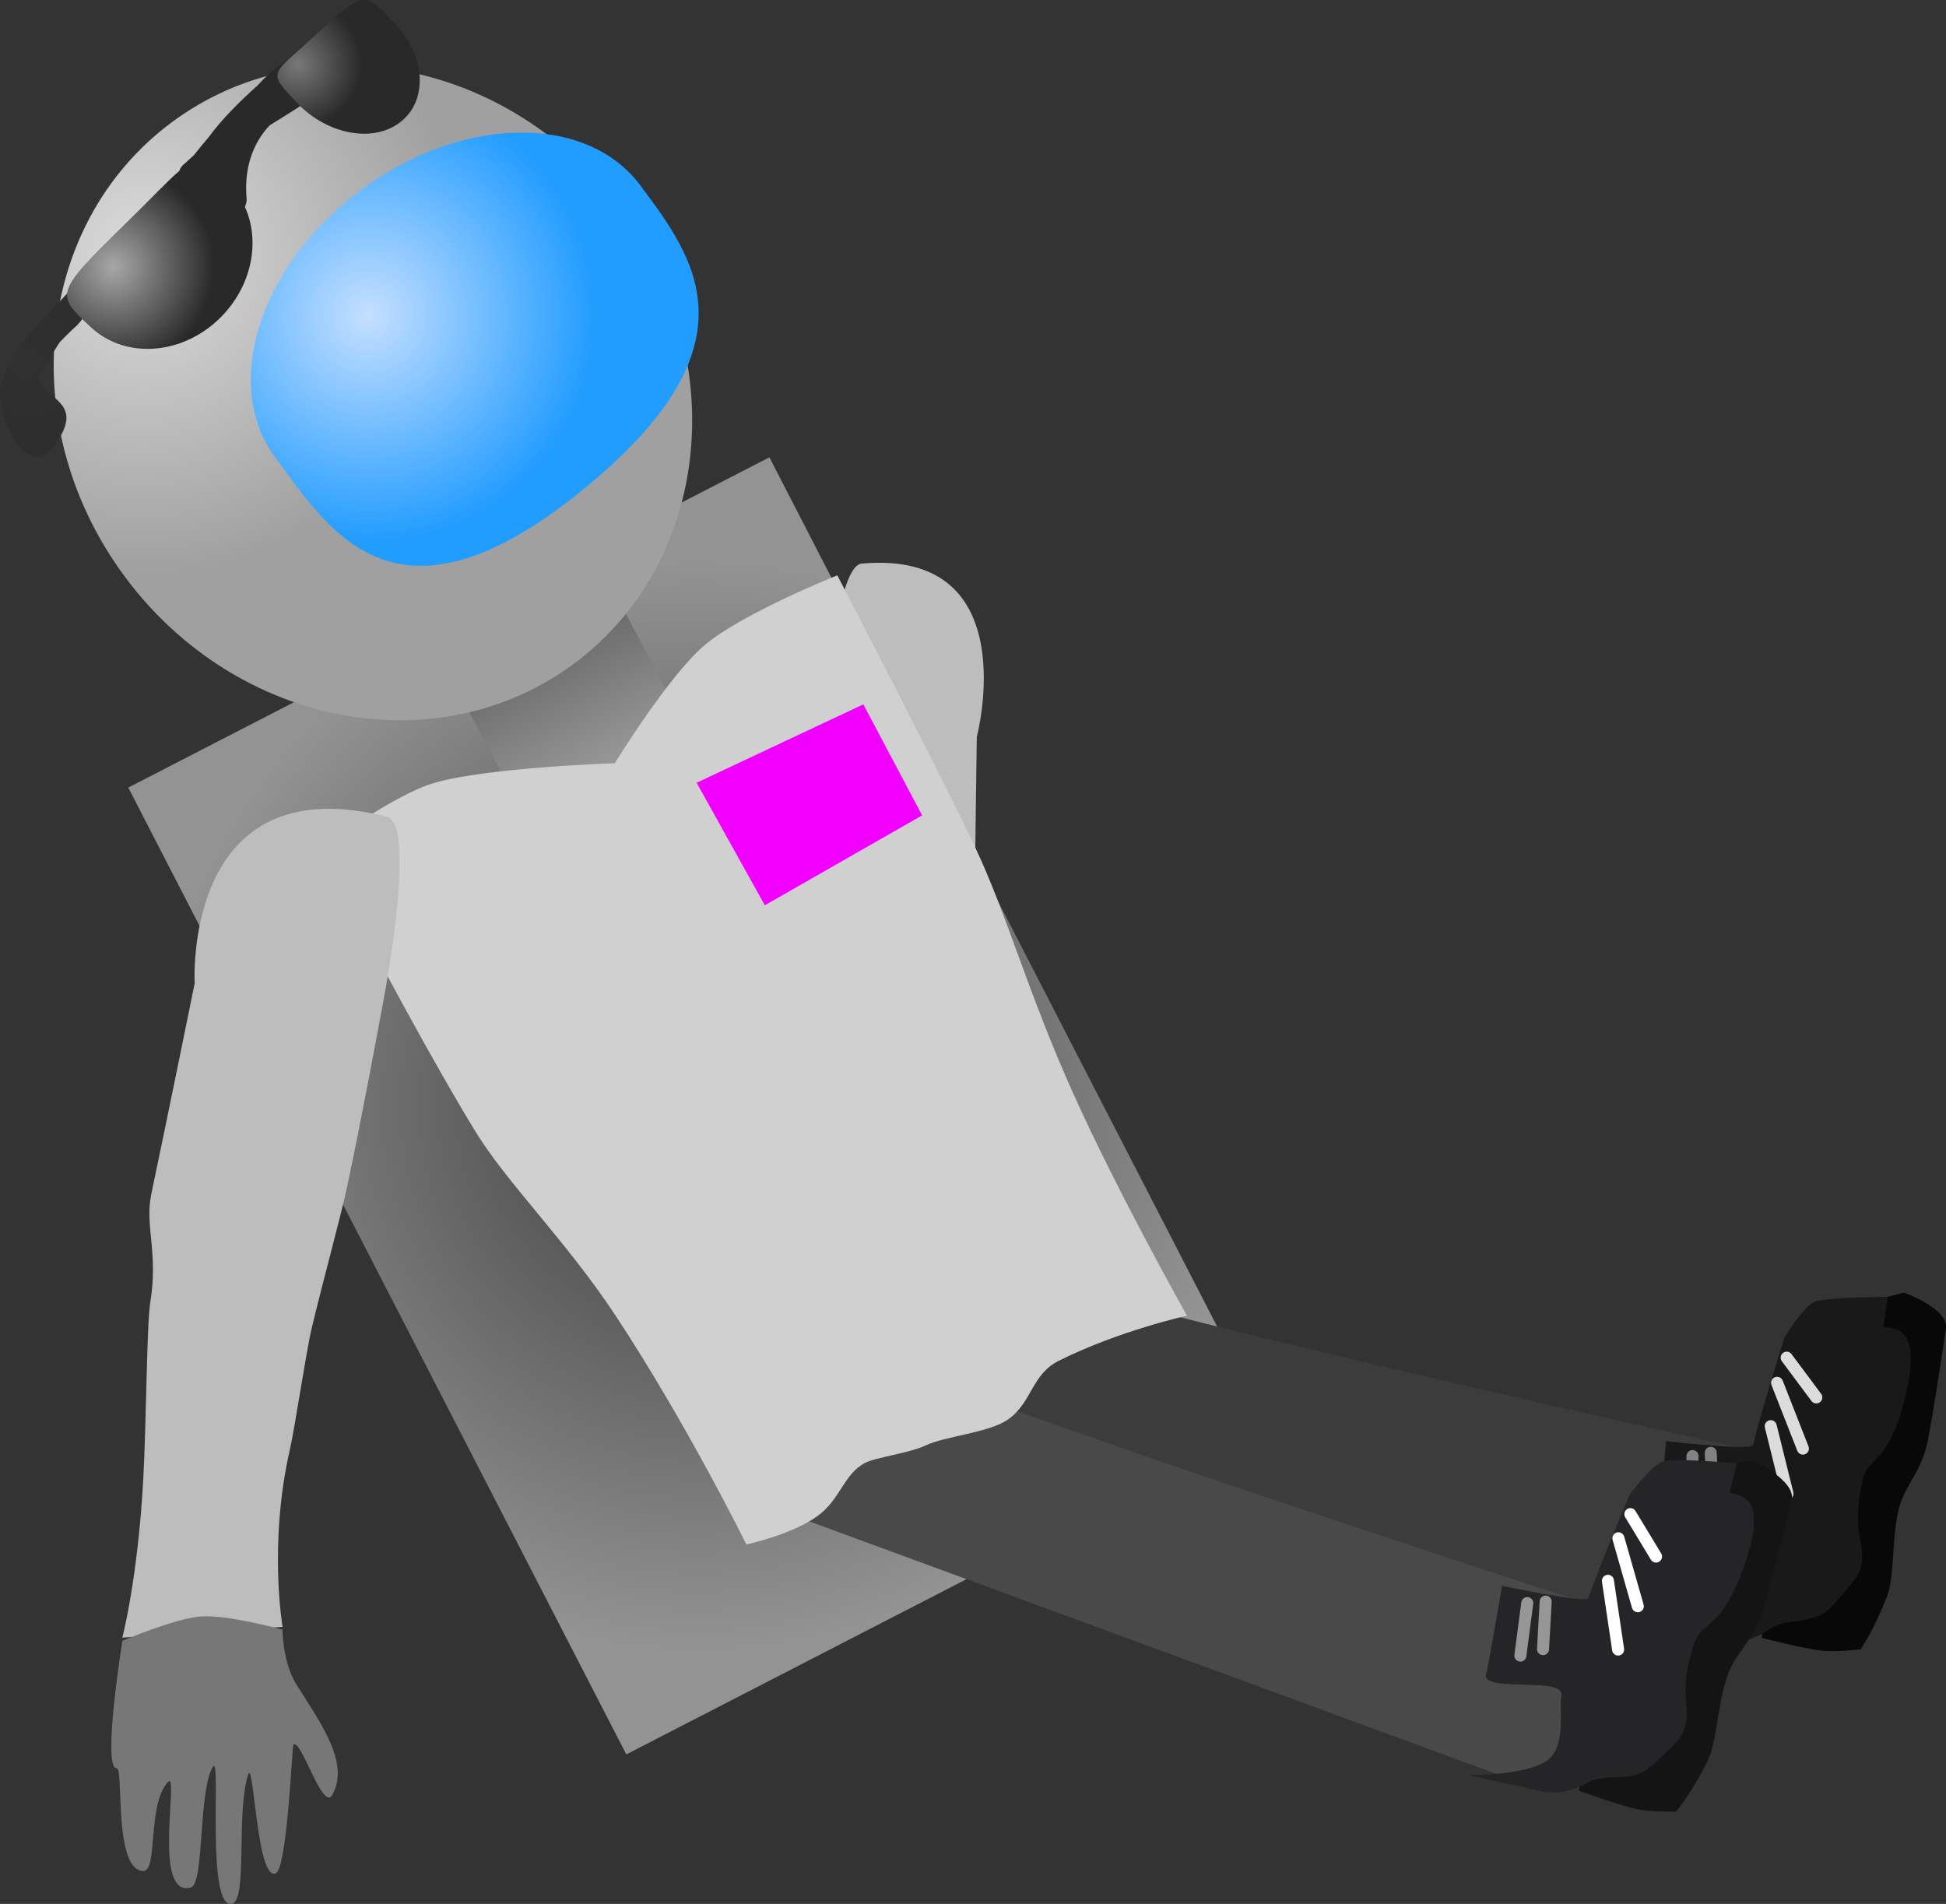<svg version="1.1" xmlns="http://www.w3.org/2000/svg" xmlns:xlink="http://www.w3.org/1999/xlink" width="80.776" height="79.026" viewBox="0,0,80.776,79.026"><rect x="0" y="0" width="80.776" height="79.026" fill="#333333" stroke="none"/><defs><radialGradient cx="234.449" cy="217.357" r="22.572" gradientUnits="userSpaceOnUse" id="color-1"><stop offset="0" stop-color="#3c3c3c"/><stop offset="1" stop-color="#939393"/></radialGradient><linearGradient x1="227.829" y1="198.255" x2="231.036" y2="204.309" gradientUnits="userSpaceOnUse" id="color-2"><stop offset="0" stop-color="#696969"/><stop offset="1" stop-color="#a0a0a0"/></linearGradient><radialGradient cx="211.411" cy="182.128" r="13.118" gradientUnits="userSpaceOnUse" id="color-3"><stop offset="0" stop-color="#dcdcdc"/><stop offset="1" stop-color="#a0a0a0"/></radialGradient><radialGradient cx="220.771" cy="184.555" r="9.453" gradientUnits="userSpaceOnUse" id="color-4"><stop offset="0" stop-color="#c5dfff"/><stop offset="1" stop-color="#219cff"/></radialGradient><radialGradient cx="206.572" cy="186.506" r="10.071" gradientUnits="userSpaceOnUse" id="color-5"><stop offset="0" stop-color="#303030"/><stop offset="1" stop-color="#292929"/></radialGradient><radialGradient cx="217.836" cy="174.132" r="2.651" gradientUnits="userSpaceOnUse" id="color-6"><stop offset="0" stop-color="#787878"/><stop offset="1" stop-color="#292929"/></radialGradient><radialGradient cx="210.193" cy="182.537" r="4.173" gradientUnits="userSpaceOnUse" id="color-7"><stop offset="0" stop-color="#a7a7a7"/><stop offset="1" stop-color="#292929"/></radialGradient></defs><g transform="translate(-205.481,-171.455)"><g data-paper-data="{&quot;isPaintingLayer&quot;:true}" fill-rule="nonzero" stroke-linejoin="miter" stroke-miterlimit="10" stroke-dasharray="" stroke-dashoffset="0" style="mix-blend-mode: normal"><path d="M238.476,225.84c0,0 1.069,-3.038 1.045,-6.775c-0.006,-0.899 0.177,-3.827 0.162,-4.75c-0.036,-2.185 -0.149,-4.35 -0.138,-5.69c0.023,-2.882 0.136,-6.531 0.136,-6.531c0,0 0.4,-7.142 1.569,-7.246c6.834,-0.608 4.777,7.196 4.777,7.196c0,0 -0.077,5.214 -0.101,8.278c-0.01,1.247 -0.66,2.171 -0.751,4.101c-0.041,0.865 -0.738,4.542 -1.059,6.806c-0.534,3.769 -0.455,6.101 -0.455,6.101z" data-paper-data="{&quot;index&quot;:null}" fill="#bdbdbd" stroke="#000000" stroke-width="0" stroke-linecap="butt"/><path d="M242.977,231.315c-0.23,-0.062 -0.621,3.909 -1.611,3.718c-0.487,-0.094 0.362,-2.567 -0.176,-3.547c-0.285,-0.518 -0.3,4.557 -1.508,3.851c-0.415,-0.242 0.471,-3.796 0.139,-4.73c-0.178,-0.5 -0.788,5.496 -1.606,5.072c-0.485,-0.252 0.519,-3.458 0.4,-4.989c-0.058,-0.746 -1.048,3.987 -1.616,3.55c-0.348,-0.267 0.373,-4.935 0.34,-4.994c-0.19,-0.333 -1.448,2.367 -1.641,1.639c-0.355,-1.342 0.931,-2.675 1.978,-3.951c0.612,-0.746 0.845,-1.979 0.845,-1.979c0,0 1.893,-0.212 2.768,0.039c0.852,0.245 2.417,1.451 2.417,1.451c0,0 -0.241,5 -0.73,4.869z" data-paper-data="{&quot;index&quot;:null}" fill="#777777" stroke="#000000" stroke-width="0" stroke-linecap="butt"/><path d="M231.478,244.277l-20.672,-40.132l26.612,-13.708l20.672,40.132z" fill="url(#color-1)" stroke="#ed6b00" stroke-width="0" stroke-linecap="butt"/><path d="M227.653,206.101l-3.207,-6.054l6.766,-3.584l3.207,6.054z" fill="url(#color-2)" stroke="#000000" stroke-width="0" stroke-linecap="butt"/><g><path d="M277.273,239.631l-32.811,-8.598c0,0 -1.182,-7 -0.738,-10.034c0.525,-3.591 4.287,0.014 4.287,0.014c0,0 -0.36,3.072 1.016,3.583c4.209,1.561 29.404,7.117 29.404,7.117z" fill="#3c3c3c" stroke="#000000" stroke-width="0" stroke-linecap="butt"/><path d="M284.508,225.108c0,0 1.864,0.662 1.744,1.481c-0.086,0.587 -0.369,2.618 -0.747,4.645c-0.23,1.232 -0.887,1.793 -1.163,2.696c-0.348,1.137 -0.207,2.939 -0.52,3.752c-0.576,1.497 -1.113,2.237 -1.113,2.237c0,0 -1.054,0.118 -1.61,0.053c-0.75,-0.087 -2.487,-0.53 -2.487,-0.53c0,0 0.741,-5.889 1.274,-8.151c0.316,-1.338 1.254,-4.102 1.254,-4.102c0,0 0.82,-1.355 1.274,-1.505c0.556,-0.183 2.094,-0.576 2.094,-0.576z" data-paper-data="{&quot;index&quot;:null}" fill="#080808" stroke="#000000" stroke-width="0" stroke-linecap="butt"/><path d="M283.841,225.284c0,0 -0.056,0.382 -0.175,1.2c-0.036,0.246 1.686,-0.463 0.94,2.783c-0.705,3.066 -1.578,2.575 -1.817,3.656c-0.501,2.261 0.214,2.647 -0.082,3.614c-0.103,0.337 -0.188,0.491 -1.218,1.625c-0.709,0.78 -1.829,0.405 -2.537,0.908c-1.035,0.734 -1.983,0.527 -1.983,0.527l-3.027,-0.366c0,0 2.254,-0.162 3.191,-0.873c0.838,-0.636 0.317,-2.295 0.387,-2.774c0.122,-0.838 -3.333,0.209 -3.198,-0.59c0.073,-0.429 0.307,-3.717 0.307,-3.717c0,0 3.56,0.396 3.614,0.169c0.316,-1.338 1.306,-4.462 1.306,-4.462c0,0 0.82,-1.355 1.274,-1.505c0.556,-0.183 3.019,-0.196 3.019,-0.196z" data-paper-data="{&quot;index&quot;:null}" fill="#19191a" stroke="#000000" stroke-width="0" stroke-linecap="butt"/><path d="M278.982,230.653l0.694,2.798" fill="none" stroke="#dcdcdc" stroke-width="0.5" stroke-linecap="round"/><path d="M279.246,228.853l1.071,2.73" fill="none" stroke="#dcdcdc" stroke-width="0.5" stroke-linecap="round"/><path d="M280.873,229.459l-1.229,-1.65" fill="none" stroke="#dcdcdc" stroke-width="0.5" stroke-linecap="round"/><path d="M275.737,231.894l-0.076,2.195" fill="none" stroke="#828282" stroke-width="0.5" stroke-linecap="round"/><path d="M276.492,231.759l0.079,1.972" fill="none" stroke="#828282" stroke-width="0.5" stroke-linecap="round"/></g><g><path d="M269.664,245.845l-31.838,-11.699c0,0 -0.507,-7.081 0.226,-10.059c0.866,-3.524 4.266,0.425 4.266,0.425c0,0 -0.652,3.024 0.669,3.664c4.041,1.957 28.588,9.898 28.588,9.898z" fill="#494949" stroke="#000000" stroke-width="0" stroke-linecap="butt"/><path d="M278.255,232.082c0,0 1.792,0.838 1.595,1.641c-0.142,0.576 -0.618,2.571 -1.188,4.552c-0.347,1.205 -1.054,1.7 -1.416,2.572c-0.455,1.098 -0.487,2.906 -0.876,3.685c-0.716,1.435 -1.322,2.12 -1.322,2.12c0,0 -1.06,0.017 -1.608,-0.101c-0.738,-0.159 -2.424,-0.765 -2.424,-0.765c0,0 1.301,-5.791 2.048,-7.991c0.442,-1.302 1.641,-3.963 1.641,-3.963c0,0 0.946,-1.271 1.412,-1.376c0.571,-0.129 2.14,-0.373 2.14,-0.373z" data-paper-data="{&quot;index&quot;:null}" fill="#141415" stroke="#000000" stroke-width="0" stroke-linecap="butt"/><path d="M277.574,232.193c0,0 -0.092,0.375 -0.29,1.178c-0.059,0.241 1.723,-0.3 0.669,2.861c-0.995,2.984 -1.817,2.412 -2.159,3.466c-0.715,2.202 -0.04,2.655 -0.427,3.589c-0.135,0.325 -0.234,0.471 -1.368,1.501c-0.78,0.709 -1.86,0.228 -2.613,0.661c-1.1,0.632 -2.024,0.335 -2.024,0.335l-2.978,-0.653c0,0 2.259,0.055 3.26,-0.563c0.895,-0.553 0.535,-2.254 0.65,-2.724c0.202,-0.823 -3.338,-0.111 -3.127,-0.893c0.113,-0.42 0.662,-3.671 0.662,-3.671c0,0 3.506,0.735 3.581,0.514c0.442,-1.302 1.727,-4.317 1.727,-4.317c0,0 0.946,-1.271 1.412,-1.376c0.571,-0.129 3.024,0.094 3.024,0.094z" data-paper-data="{&quot;index&quot;:null}" fill="#252527" stroke="#000000" stroke-width="0" stroke-linecap="butt"/><path d="M272.647,239.923l-0.423,-2.851" fill="none" stroke="#ffffff" stroke-width="0.5" stroke-linecap="round"/><path d="M273.464,238.126l-0.805,-2.82" fill="none" stroke="#ffffff" stroke-width="0.5" stroke-linecap="round"/><path d="M273.155,234.304l1.066,1.76" fill="none" stroke="#ffffff" stroke-width="0.5" stroke-linecap="round"/><path d="M268.59,240.174l0.286,-2.177" fill="none" stroke="#969696" stroke-width="0.5" stroke-linecap="round"/><path d="M269.64,237.935l-0.11,1.971" fill="none" stroke="#969696" stroke-width="0.5" stroke-linecap="round"/></g><path d="M236.461,235.561c0,0 -2.455,-4.991 -5.434,-9.506c-2.025,-3.068 -4.499,-5.492 -5.805,-7.623c-2.452,-3.999 -6.45,-11.727 -6.45,-11.727c0,0 2.989,-2.245 4.731,-2.753c2.218,-0.647 7.497,-0.815 7.497,-0.815c0,0 2.233,-3.639 3.729,-4.903c1.578,-1.333 5.508,-2.898 5.508,-2.898c0,0 4.253,8.177 5.724,11.29c1.301,2.754 2.195,6.044 4.044,10.162c1.906,4.245 4.748,9.278 4.748,9.278c0,0 -2.796,0.611 -5.316,1.868c-1.144,0.571 -1.112,1.728 -2.104,2.433c-0.793,0.564 -2.616,0.692 -3.451,1.093c-0.631,0.303 -2.054,0.488 -2.493,0.716c-0.886,0.46 -1.023,1.521 -1.971,2.204c-1.102,0.793 -2.955,1.181 -2.955,1.181z" fill="#d0d0d0" stroke="#292e32" stroke-width="0" stroke-linecap="butt"/><path d="M231.231,180.099c4.624,6.195 3.775,14.65 -1.897,18.883c-5.672,4.234 -14.019,2.643 -18.643,-3.552c-4.624,-6.195 -3.775,-14.65 1.897,-18.883c5.672,-4.234 14.019,-2.643 18.643,3.552z" fill="url(#color-3)" stroke="none" stroke-width="0" stroke-linecap="butt"/><path d="M232.056,179.145c2.24,3.001 4.943,6.56 -2.178,12.471c-7.955,6.604 -10.727,1.834 -12.967,-1.167c-2.24,-3.001 -0.666,-7.964 3.517,-11.086c4.182,-3.121 9.388,-3.219 11.628,-0.218z" data-paper-data="{&quot;index&quot;:null}" fill="url(#color-4)" stroke="#ed6b00" stroke-width="0" stroke-linecap="butt"/><g stroke-linecap="butt"><path d="M208.734,184.905c-0.127,0.114 -0.449,0.413 -0.779,0.761c-0.294,0.478 -0.657,1.011 -0.893,1.475c0.302,0.888 1.712,0.977 0.956,2.375c-1.288,2.384 -2.595,-0.607 -2.536,-1.897c0.356,-1.647 1.778,-2.874 2.885,-4.086c1.524,-1.67 2.866,-3.491 4.545,-4.911c0.015,-0.118 0.07,-0.232 0.166,-0.318l0.438,-0.393c0.19,-0.239 0.399,-0.496 0.624,-0.759c0.539,-0.744 1.298,-1.489 2.031,-2.15c0.33,-0.364 0.665,-0.67 0.984,-0.866c0.207,-0.18 0.4,-0.348 0.57,-0.5l0.462,-0.414c0.21,-0.189 0.534,-0.171 0.722,0.039c0.168,0.187 0.172,0.464 0.023,0.656l-0.206,0.275c0.189,0.011 0.378,0.044 0.566,0.102l0.116,-0.235l0.589,0.291c0.061,0.028 0.117,0.069 0.165,0.122c0.189,0.21 0.171,0.534 -0.039,0.722c-0.064,0.057 -0.138,0.096 -0.216,0.115l-0.525,0.144l-0.004,-0.015l-0.041,0.026c-0.424,0.037 -0.82,0.122 -1.183,0.251c-0.46,0.319 -0.969,0.622 -1.479,0.941c-0.709,0.747 -1.069,1.8 -0.957,3.049c0,0 0.045,0.51 -0.465,0.554c-0.51,0.045 -0.554,-0.465 -0.554,-0.465c-0.009,-0.109 -0.016,-0.216 -0.019,-0.323l-0.173,0.242c-0.023,0.033 -0.05,0.064 -0.081,0.092c-0.21,0.189 -0.534,0.171 -0.722,-0.039c-0.096,-0.106 -0.138,-0.242 -0.13,-0.374c-0.196,0.147 -0.374,0.296 -0.502,0.453c-0.899,1.094 -2.525,2.448 -3.939,3.886c0.153,0.187 0.153,0.453 0.008,0.638l-0.373,0.499l-0.016,-0.012l-0.005,0.006z" fill="url(#color-5)" stroke="none" stroke-width="0.5"/><path d="M218.599,172.886c2.001,-1.848 2.007,-1.801 3.273,-0.463c1.267,1.338 1.384,3.162 0.262,4.073c-1.122,0.911 -3.059,0.565 -4.326,-0.773c-1.267,-1.338 -1.086,-1.104 0.79,-2.837z" data-paper-data="{&quot;index&quot;:null}" fill="url(#color-6)" stroke="#000000" stroke-width="0"/><path d="M214.897,178.994c1.478,1.382 1.411,3.854 -0.148,5.522c-1.56,1.668 -4.022,1.899 -5.5,0.517c-1.478,-1.382 -1.54,-1.38 1.546,-4.4c2.894,-2.833 2.624,-3.021 4.102,-1.639z" fill="url(#color-7)" stroke="#000000" stroke-width="0"/></g><path d="M237.228,209.032l-2.832,-5.087l6.921,-3.254l2.441,4.608z" fill="#f200ff" stroke="none" stroke-width="0" stroke-linecap="butt"/><g stroke="#000000" stroke-width="0" stroke-linecap="butt"><path d="M210.56,239.429c0,0 0.638,-2.44 0.865,-6.527c0.136,-2.455 0.143,-6.48 0.295,-7.401c0.338,-2.053 -0.237,-3.168 0.041,-4.484c0.682,-3.234 1.8,-8.745 1.8,-8.745c0,0 -0.517,-9.061 7.969,-6.919c1.355,0.342 -0.267,8.348 -0.267,8.348c0,0 -0.71,3.87 -1.352,6.911c-0.298,1.414 -0.939,3.671 -1.49,5.966c-0.233,0.969 -0.691,4.095 -0.907,5.04c-0.898,3.932 -0.304,7.365 -0.304,7.365z" fill="#bdbdbd"/><path d="M210.329,244.853c-0.624,0.033 0.232,-5.29 0.232,-5.29c0,0 2.18,-0.937 3.272,-1.013c1.122,-0.078 3.375,0.55 3.375,0.55c0,0 -0,1.35 0.572,2.267c0.98,1.569 2.237,3.249 1.497,4.588c-0.401,0.726 -1.311,-2.389 -1.619,-2.078c-0.055,0.055 -0.25,5.131 -0.734,5.338c-0.791,0.339 -0.908,-4.862 -1.149,-4.088c-0.496,1.589 -0.011,5.184 -0.659,5.345c-1.092,0.272 -0.456,-6.18 -0.787,-5.691c-0.619,0.914 -0.358,4.85 -0.918,5.016c-1.631,0.485 -0.484,-4.869 -0.949,-4.383c-0.879,0.917 -0.415,3.707 -1.029,3.702c-1.248,-0.01 -0.81,-4.28 -1.105,-4.264z" data-paper-data="{&quot;index&quot;:null}" fill="#777777"/></g></g></g></svg>